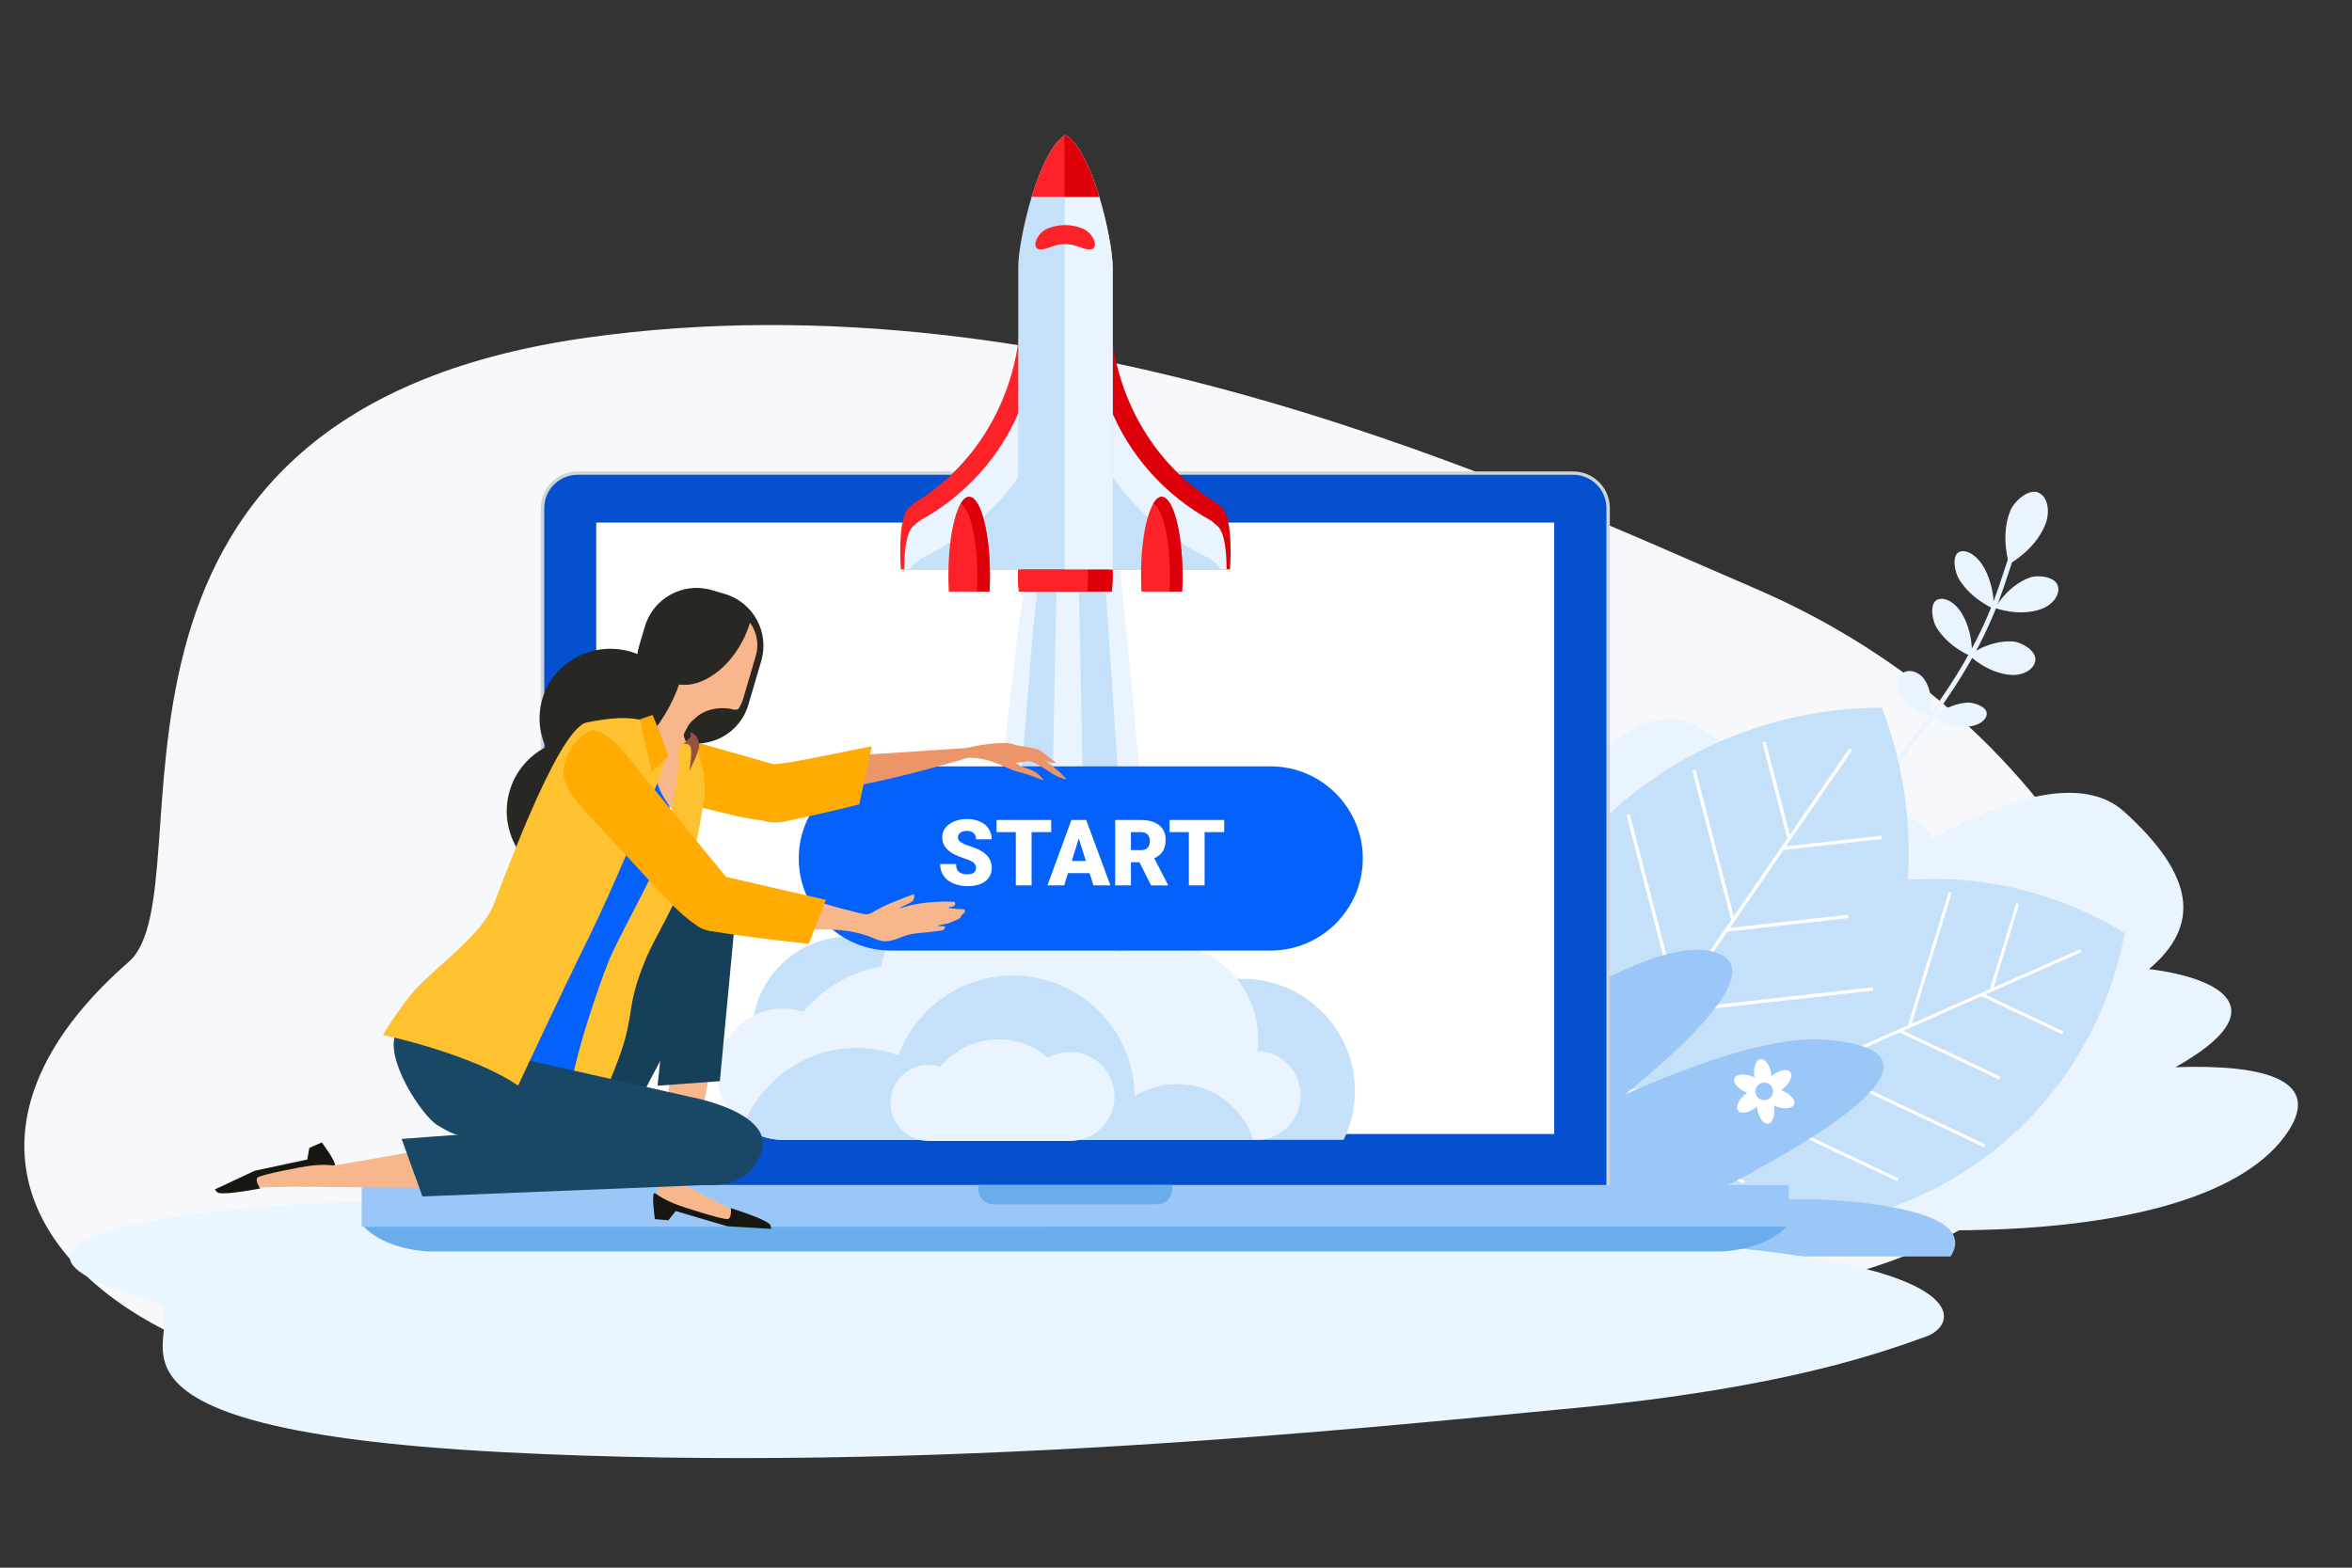 <?xml version="1.0" encoding="utf-8"?>
<!-- Generator: Adobe Illustrator 21.1.0, SVG Export Plug-In . SVG Version: 6.00 Build 0)  -->
<svg version="1.1" xmlns="http://www.w3.org/2000/svg" xmlns:xlink="http://www.w3.org/1999/xlink" x="0px" y="0px"
	 viewBox="0 0 3000 2000" style="enable-background:new 0 0 3000 2000;" xml:space="preserve">
<rect x="0" y="0" width="3000" height="2000" fill="#333333" stroke="none"/>
<style type="text/css">
	.st0{fill:#F7F8FC;}
	.st1{fill:#EAF4FE;}
	.st2{fill:#C5E1F9;}
	.st3{fill:none;stroke:#FFFFFF;stroke-width:3.928;stroke-miterlimit:10;}
	.st4{fill:none;stroke:#FFFFFF;stroke-width:4.339;stroke-miterlimit:10;}
	.st5{fill:#9AC7F7;}
	.st6{fill:#FFFFFF;}
	.st7{fill:#E9F6FF;}
	.st8{fill:#CDD5D7;}
	.st9{fill:#0450CF;}
	.st10{fill:#69AEEB;}
	.st11{fill:#DD000B;}
	.st12{fill:#FD2227;}
	.st13{fill:#0561FC;}
	.st14{fill:#EC9568;}
	.st15{fill:#FFAB01;}
	.st16{fill:#F7B68B;}
	.st17{fill:#161711;}
	.st18{fill:#163F59;}
	.st19{fill:#194866;}
	.st20{fill:#282723;}
	.st21{fill:#FEC12F;}
	.st22{fill:#975140;}
</style>
<g id="Layer_2">
</g>
<g id="Layer_4">
	<g>
	</g>
	<path class="st0" d="M2069.7,1658.6c-186.4-1.7-765.1,3-1124.3,85.6c-666,153.2-1163.8-182.7-781.1-517.2
		c106.9-93.5-113.8-698.3,584.8-796.3c613.2-86,1201.2,196.2,1487.2,319c286,122.9,403.8,320.9,458.7,410.2
		C2743.3,1238.4,2721.3,1664.4,2069.7,1658.6z"/>
	<g>
		<g>
			<g>
				<path class="st1" d="M2562.6,719.6c0,0-11.6-35.5,1.6-68.1c4.8-11.8,23-28.2,35.3-23.3c12.3,4.9,16.1,24,9.2,41.2
					C2595.6,702.1,2562.6,719.6,2562.6,719.6z"/>
				<path class="st1" d="M2544.6,775.6c0,0,15.9-28.5,44.5-38.8c10.4-3.7,31.5-1.2,35.5,9.9c4,11.1-5.9,24.9-21,30.3
					C2575.1,787.3,2544.6,775.6,2544.6,775.6z"/>
				<path class="st1" d="M2511.4,835.7c0,0,26.1-19.5,56.4-17.3c11,0.8,29.2,11.8,28.4,23.5c-0.9,11.8-15.5,20.3-31.5,19.1
					C2534.4,858.8,2511.4,835.7,2511.4,835.7z"/>
				<path class="st1" d="M2543.2,776.8c0,0-27.9-11.5-44.1-37.3c-5.9-9.3-9.4-29.6-1.2-34.7c8.2-5.2,22.3,2.5,30.8,16.1
					C2544.8,746.6,2543.2,776.8,2543.2,776.8z"/>
				<path class="st1" d="M2515.2,837.7c0,0-28.8-11-44.9-36.7c-5.9-9.3-9-29.8-0.4-35.3c8.7-5.4,23.1,2,31.6,15.6
					C2517.7,807,2515.2,837.7,2515.2,837.7z"/>
				<path class="st1" d="M2462,913.2c0,0-25.7-6.1-38-25.7c-4.5-7.1-5.2-23.8,3.4-29.2c8.6-5.4,21.3-0.8,27.9,9.5
					C2467.7,887.5,2462,913.2,2462,913.2z"/>
				<path class="st1" d="M2465.3,915c0,0,18.8-16.8,43.4-18.6c8.9-0.7,24.8,5,25.4,13.4c0.6,8.4-10.2,16.1-23.1,17.1
					C2486.4,928.8,2465.3,915,2465.3,915z"/>
			</g>
			<g>
				<path class="st1" d="M2318.7,1257.5c5.6,5.4,10.6,7.1,11,7.2l1.9-5.9l-1,2.9l1-2.9c-0.6-0.2-13.7-4.9-19.8-24.9
					c-6.8-22.5-2.1-54.4,14-94.8c22.1-55.4,65.4-125.4,128.6-207.9c73.4-95.9,93.8-158.4,107.3-199.8c3.5-10.6,6.4-19.8,9.7-27.3
					l-5.7-2.4c-3.4,7.8-6.4,17-9.9,27.8c-13.3,41-33.5,102.9-106.3,198c-140.7,183.7-155.7,269.2-143.5,308.6
					C2309.2,1246.4,2314.2,1253.2,2318.7,1257.5z"/>
			</g>
		</g>
		<path class="st1" d="M1622.7,1253.2c-96.1-80.7-14.9-99.3,79.8-90.5c-42.2-56.1-10.3-103.5,106.7-149.5
			c52.5-20.7,113.4-1.1,171.7,36.7c54.1-98.1,122.3-162.5,192.6-118.2c58.1,36.6,100.2,78.4,125.2,121.3c19.3-6.8,40-13.1,62.1-18.6
			c48-12,81.9,3.4,104.8,34.9c96.3-53,191.9-80.8,243.7-33.9c90.1,81.5,98.3,144.8,31.8,200.9c94.4,11.8,163.1,52.5,33.7,125.2
			c113.3-4,192.6,16.1,139.3,88.3c-119,160.9-624.9,146.1-995.6,36.1c-236.4-34.7-430.6-101-462.6-190.6
			C1432.4,1229.3,1515.9,1228.7,1622.7,1253.2z"/>
		<g>
			<path class="st2" d="M2281.9,1160.4c-143.8,63.5-238.7,192.3-266.1,337c125.5,77.2,284.6,93.8,428.3,30.2
				c143.8-63.5,238.7-192.3,266.1-337.1C2584.8,1113.4,2425.7,1096.8,2281.9,1160.4z"/>
			<g>
				<line class="st3" x1="2654.6" y1="1212.6" x2="2041.2" y2="1483.6"/>
				<line class="st3" x1="2528.4" y1="1269.2" x2="2631.3" y2="1317.8"/>
				<line class="st3" x1="2423.8" y1="1315.4" x2="2550.6" y2="1375.3"/>
				<line class="st3" x1="2319.2" y1="1361.6" x2="2531.3" y2="1461.7"/>
				<line class="st3" x1="2214.6" y1="1407.8" x2="2420.9" y2="1505.2"/>
				<line class="st3" x1="2110" y1="1454" x2="2224.9" y2="1508.3"/>
				<line class="st3" x1="2540.2" y1="1261.8" x2="2573.5" y2="1153"/>
				<line class="st3" x1="2435.6" y1="1308" x2="2487.6" y2="1138.4"/>
				<line class="st3" x1="2331" y1="1354.2" x2="2396.1" y2="1141.9"/>
				<line class="st3" x1="2226.5" y1="1400.4" x2="2293.3" y2="1182.3"/>
				<line class="st3" x1="2121.9" y1="1446.6" x2="2179.3" y2="1259.3"/>
			</g>
		</g>
		<g>
			<path class="st2" d="M1980,1122.7c-98.4,143.1-113,319.2-54.9,471.2c162.8-0.1,322-76.8,420.4-219.9
				c98.4-143.1,113-319.2,54.9-471.2C2237.6,902.9,2078.3,979.6,1980,1122.7z"/>
			<g>
				<line class="st4" x1="2360.7" y1="955.8" x2="1941" y2="1566.2"/>
				<line class="st4" x1="2274.9" y1="1082.2" x2="2399.8" y2="1068.3"/>
				<line class="st4" x1="2203.3" y1="1186.3" x2="2357.3" y2="1169.1"/>
				<line class="st4" x1="2131.7" y1="1290.4" x2="2389.2" y2="1261.6"/>
				<line class="st4" x1="2060.1" y1="1394.5" x2="2310.6" y2="1366.5"/>
				<line class="st4" x1="1988.6" y1="1498.6" x2="2128" y2="1483"/>
				<line class="st4" x1="2281.7" y1="1068.4" x2="2250" y2="946.7"/>
				<line class="st4" x1="2210.1" y1="1172.5" x2="2160.7" y2="982.8"/>
				<line class="st4" x1="2138.5" y1="1276.6" x2="2076.7" y2="1039.1"/>
				<line class="st4" x1="2067" y1="1380.7" x2="2003.4" y2="1136.8"/>
				<line class="st4" x1="1995.4" y1="1484.7" x2="1940.8" y2="1275.2"/>
			</g>
		</g>
		<path class="st5" d="M2487.9,1603.1c18.7-28.8-4.5-53.2-93.4-66.2c-97-14.2-189.6-4.5-265.8,13c179.7-87.1,389.3-209.4,198-223.5
			c-59.7-4.4-151.4,24.5-253.5,69.6c113.8-92.6,176.5-168.8,107.5-182.9c-64-13.1-194.6,62.2-333.6,162.2
			c79.2-83.8,125-157,89.5-191.5c-29-28.2-90.9,4.2-162.2,64c3.2-52.7-19-84.5-69.4-78.1c-47.5,6-86,67-113.4,140.1
			c-45.6-113.4-165.9-182.8-287.3-148.3c-142.6,40.4-28.1,312.3,35.8,441.5H2487.9z"/>
		<path class="st6" d="M2226.5,1395.7c0.8-0.6,1.5-1.2,2.3-1.7c-0.4-0.1-0.8-0.3-1.2-0.4c-10.7-4.2-17.5-12.1-15.4-17.7
			c2.2-5.5,12.6-6.7,23.2-2.5c0.9,0.3,1.8,0.7,2.6,1.2c-0.1-0.4-0.2-0.9-0.2-1.3c-1.7-11.3,1.7-21.2,7.6-22.1
			c5.9-0.9,12.1,7.5,13.8,18.9c0.1,1,0.2,1.9,0.3,2.9c0.3-0.3,0.6-0.6,1-0.8c8.9-7.1,19.2-9.2,23-4.5c3.7,4.7-0.5,14.3-9.4,21.4
			c-0.8,0.6-1.5,1.2-2.3,1.7c0.4,0.1,0.8,0.3,1.2,0.4c10.7,4.2,17.5,12.1,15.4,17.6c-2.2,5.6-12.6,6.7-23.2,2.5
			c-0.9-0.4-1.8-0.7-2.6-1.2c0.1,0.4,0.1,0.9,0.2,1.3c1.7,11.3-1.7,21.2-7.6,22.1c-5.9,0.9-12.1-7.6-13.8-18.9
			c-0.2-1-0.2-1.9-0.3-2.9c-0.3,0.3-0.7,0.6-1,0.8c-8.9,7.1-19.2,9.2-23,4.5C2213.3,1412.4,2217.5,1402.8,2226.5,1395.7z
			 M2252,1403.4c6.1-0.9,10.3-6.6,9.4-12.8c-0.9-6.1-6.7-10.3-12.8-9.4c-6.1,0.9-10.3,6.7-9.4,12.8
			C2240.1,1400.1,2245.9,1404.3,2252,1403.4z"/>
	</g>
	<path class="st7" d="M1939.5,1579.1c-167.7-2-687.2-10.6-1002.5-34.7c-584.7-44.8-1062.1,28.3-748.4,112.3
		c87.7,23.5-165,163.8,453.9,196c543.3,28.3,1097-30.9,1365-56.3c268-25.4,391.7-70.7,449.1-91.2
		C2507,1687.2,2525.6,1586.1,1939.5,1579.1z"/>
	<g>
		<g>
			<path class="st8" d="M736.6,1564.1c-25.8,0-46.8-21-46.8-46.8V648.2c0-25.8,21-46.8,46.8-46.8h1269.9c25.9,0,46.9,21,46.9,46.8
				v869.1c0,25.8-21,46.8-46.9,46.8H736.6z"/>
			<path class="st9" d="M2048.9,1517.3c0,23.4-19,42.4-42.5,42.4H736.6c-23.4,0-42.4-19-42.4-42.4V648.2c0-23.4,19-42.5,42.4-42.5
				h1269.9c23.5,0,42.5,19,42.5,42.5V1517.3z"/>
			<rect x="760.5" y="666.7" class="st6" width="1221.9" height="780"/>
			<rect x="461.3" y="1511.7" class="st5" width="1820.3" height="53.3"/>
			<g>
				<path class="st10" d="M464,1564.9c21.5,22.8,61.1,31.7,88.4,31.7h1638.1c27.3,0,66.9-8.9,88.4-31.7H464z"/>
			</g>
			<g>
				<path class="st10" d="M1247.9,1511.7v5.7c0,10.5,8.5,19,19,19h209.3c10.5,0,19-8.5,19-19v-5.7H1247.9z"/>
			</g>
		</g>
	</g>
	<g>
		<g>
			<path class="st2" d="M1207.3,1318.9c0,68.5-55.5,124.1-124,124.1c-68.6,0-124.1-55.6-124.1-124.1c0-68.5,55.6-124,124.1-124
				C1151.7,1194.8,1207.3,1250.4,1207.3,1318.9z"/>
			<path class="st2" d="M1713.8,1454.2c9.1-18.8,14.4-39.9,14.4-62.2c0-79.1-64.2-143.3-143.3-143.3c-79.2,0-143.4,64.2-143.4,143.3
				c0,22.3,5.2,43.4,14.4,62.2H1713.8z"/>
			<polygon class="st1" points="1361.8,392.1 1425,684.5 1488.1,1344 1361.8,1344 1235.6,1344 1298.7,802.6 			"/>
			<polygon class="st2" points="1361.8,392.1 1405.8,684.5 1449.8,1344 1361.8,1344 1273.8,1344 1317.8,802.6 			"/>
			<polygon class="st1" points="1361.8,392.1 1374.9,684.5 1387.9,1344 1361.8,1344 1335.8,1344 1348.8,684.5 			"/>
			<path class="st1" d="M1603.9,1340.7c0.6-4.8,0.9-9.7,0.9-14.7c0-68.5-55.5-124-124-124c-19.4,0-37.7,4.6-54,12.5
				c-18.9-64.6-78.5-111.9-149.2-111.9c-77.3,0-141.3,56.4-153.3,130.3c-39.7,7-74.7,27.9-99.4,57.8c-8.1-2.7-16.8-4.1-25.9-4.1
				c-46.3,0-83.9,37.5-83.8,83.8c0,45.7,36.7,82.8,82.2,83.8c0,0,0,0,0,0.1h241.9h69.8h30.3h157.9h100.1c0-0.1,0.1-0.3,0.1-0.4
				c1.6,0.1,3.1,0.4,4.7,0.4c31.4,0,56.8-25.4,56.8-56.8C1659,1366.6,1634.5,1341.7,1603.9,1340.7z"/>
			<path class="st2" d="M1501.3,1383c-19.9,0-38.4,5.7-54,15.6c-0.8-85.2-70.1-154-155.4-154c-67,0-123.9,42.4-145.8,101.8
				c-16.6-6-34.4-9.5-53-9.5c-66.2,0-122.6,41.4-145.1,99.8c13.7,10.6,30.8,17.1,49.4,17.5c0,0,0,0,0,0.1h241.9h69.8h30.3h157.9
				h100.1c0-0.1,0.1-0.3,0.1-0.4c0.4,0,0.8,0.1,1,0.1C1585.3,1412.8,1546.8,1383,1501.3,1383z"/>
			<g>
				<path class="st1" d="M1232.8,1407.1c0,26.8-21.7,48.5-48.5,48.5c-26.7,0-48.5-21.7-48.5-48.5c0-26.8,21.7-48.5,48.5-48.5
					C1211.1,1358.6,1232.8,1380.3,1232.8,1407.1z"/>
				<path class="st1" d="M1363.7,1455.6c3.8-10.4,6.1-21.6,6.1-33.4c0-53.1-43.1-96.2-96.2-96.2c-53.1,0-96.2,43.1-96.2,96.2
					c0,11.8,2.2,23,6.1,33.4H1363.7z"/>
			</g>
			<path class="st1" d="M1421.6,1398.8c0,31.4-25.4,56.8-56.8,56.8c-31.4,0-56.8-25.4-56.8-56.8c0-31.4,25.4-56.8,56.8-56.8
				C1396.2,1342.1,1421.6,1367.5,1421.6,1398.8z"/>
		</g>
		<g>
			<g>
				<path class="st11" d="M1359,633.8c-33.4,0-60.5,44.9-60.5,100.4c0,7,0.5,13.9,1.3,20.5l118.4,0c0.8-6.6,1.3-13.5,1.3-20.5
					C1419.4,678.8,1392.4,633.8,1359,633.8z"/>
				<path class="st12" d="M1343.2,633.8c-24.7,0-44.7,44.9-44.7,100.4c0,7,0.3,13.9,1,20.5l87.5,0c0.6-6.6,0.9-13.5,0.9-20.5
					C1387.9,678.8,1367.9,633.8,1343.2,633.8z"/>
			</g>
			<g>
				<g>
					<path class="st12" d="M1301.9,393.3c0,107-54.8,200-135.7,248.3c-2.4,2.2-4.8,4.4-7.1,6.6c-15,13.6-10.1,78.1-10.1,78.1
						l153.6,0c0,0,0-335.4,0-372.8c0,5.8-0.5,13-1.4,21.4C1301.6,381,1301.9,387.1,1301.9,393.3z"/>
					<path class="st1" d="M1302.7,518.1c-24.5,62.4-70.8,114.1-129.6,146.1c-2.7,2.3-5.3,4.5-7.8,6.6c-10,8.3-11.9,35.5-11.9,55.4
						l149.4,0C1302.7,726.2,1302.7,618.3,1302.7,518.1z"/>
					<path class="st2" d="M1166.8,718.7c-2.4,1.7-4.4,4.4-6,7.5l141.9,0c0,0,0-55.2,0-123.4c-29.8,45.9-73.8,83.8-127,109.2
						C1172.7,714.3,1169.7,716.6,1166.8,718.7z"/>
				</g>
				<g>
					<path class="st11" d="M1416,393.3c0,107,54.8,200,135.7,248.3c2.4,2.2,4.8,4.5,7.1,6.6c14.9,13.6,10.1,78.1,10.1,78.1h-153.7
						c0,0,0-335.4,0-372.8c0,5.8,0.5,13,1.4,21.4C1416.3,381,1416,387.1,1416,393.3z"/>
					<path class="st1" d="M1415.2,518.1c24.5,62.4,70.8,114.1,129.6,146.1c2.7,2.2,5.3,4.4,7.8,6.6c10,8.3,11.9,35.4,11.9,55.4
						l-149.4,0C1415.2,726.2,1415.2,618.3,1415.2,518.1z"/>
					<path class="st2" d="M1551.1,718.7c2.4,1.8,4.3,4.4,6,7.6h-141.9c0,0,0-55.2,0-123.4c29.8,45.8,73.9,83.8,127,109.2
						C1545.3,714.3,1548.2,716.5,1551.1,718.7z"/>
				</g>
			</g>
			<g>
				<path class="st2" d="M1419.2,726.2l0-385.4c0-35.3-26.2-149.7-60.2-168.6c-34,18.9-60.2,133.3-60.2,168.6v385.4L1419.2,726.2z"
					/>
				<path class="st1" d="M1359,172.3c-0.3,0.2-0.7,0.5-1,0.7l0,553.3h61.2l0-385.4C1419.2,305.6,1392.9,191.1,1359,172.3z"/>
				<path class="st12" d="M1315.9,251h86c-10.8-35.6-25.9-69.2-43-78.7C1341.9,181.8,1326.7,215.4,1315.9,251z"/>
				<path class="st11" d="M1357.9,251l44,0c-10.8-35.6-25.9-69.2-43-78.7c-0.3,0.2-0.7,0.5-1,0.7V251z"/>
			</g>
			<path class="st12" d="M1396,314.8c-2.5,5.6-10.7,3.5-20.3-0.1c-11-4.3-23.3-4.3-34.2,0c-9.6,3.6-17.8,5.7-20.3,0.1l0,0
				c-2.5-5.5,3.5-18.8,15.9-23.6c13.8-5.4,29.2-5.4,42.9,0C1392.6,296,1398.5,309.3,1396,314.8L1396,314.8z"/>
			<g>
				<g>
					<path class="st12" d="M1236.1,633.8c-14.6,0-26.4,45-26.4,100.4c0,7,0.2,13.9,0.5,20.5l51.8,0c0.4-6.6,0.6-13.5,0.6-20.5
						C1262.6,678.8,1250.8,633.8,1236.1,633.8z"/>
					<path class="st11" d="M1236.1,633.8c-3.8,0-7.4,3.1-10.7,8.6c12,6.5,21.2,45.7,21.3,93c0,6.6-0.2,13-0.5,19.2l15.9,0
						c0.4-6.6,0.6-13.5,0.6-20.5C1262.6,678.8,1250.8,633.8,1236.1,633.8z"/>
				</g>
				<g>
					<path class="st12" d="M1481.8,633.8c-14.6,0-26.5,45-26.4,100.4c0,7,0.2,13.9,0.5,20.5h51.8c0.4-6.6,0.6-13.5,0.6-20.5
						C1508.2,678.8,1496.4,633.8,1481.8,633.8z"/>
					<path class="st11" d="M1481.8,633.8c-3.8,0-7.4,3.1-10.7,8.6c12,6.5,21.2,45.6,21.2,93c0,6.6-0.2,13-0.5,19.2l15.9,0
						c0.4-6.6,0.6-13.5,0.6-20.5C1508.2,678.8,1496.4,633.8,1481.8,633.8z"/>
				</g>
			</g>
		</g>
	</g>
	<g>
		<path class="st13" d="M1620.8,1212.7h-484.5c-64.6,0-117.5-52.9-117.5-117.5l0,0c0-64.6,52.9-117.5,117.5-117.5h484.5
			c64.6,0,117.5,52.9,117.5,117.5l0,0C1738.3,1159.8,1685.4,1212.7,1620.8,1212.7z"/>
		<g>
			<path class="st6" d="M1244.9,1107.4c0-2.9-1-5.2-3.1-6.9c-2.1-1.6-5.7-3.3-11-5.1c-5.2-1.8-9.5-3.5-12.8-5.1
				c-10.8-5.3-16.2-12.6-16.2-21.9c0-4.6,1.3-8.7,4-12.2c2.7-3.5,6.5-6.3,11.4-8.3c4.9-2,10.5-3,16.6-3c6,0,11.4,1.1,16.1,3.2
				c4.8,2.1,8.5,5.2,11.1,9.1c2.6,4,4,8.5,4,13.5H1245c0-3.4-1-6-3.1-7.9c-2.1-1.9-4.9-2.8-8.5-2.8c-3.6,0-6.4,0.8-8.5,2.4
				c-2.1,1.6-3.1,3.6-3.1,6c0,2.1,1.1,4.1,3.4,5.8c2.3,1.7,6.3,3.5,12.1,5.4c5.8,1.9,10.5,3.8,14.2,6c9,5.2,13.5,12.4,13.5,21.5
				c0,7.3-2.8,13-8.3,17.2c-5.5,4.2-13,6.2-22.6,6.2c-6.8,0-12.9-1.2-18.4-3.6c-5.5-2.4-9.6-5.7-12.4-10c-2.8-4.2-4.1-9.1-4.1-14.6
				h20.2c0,4.5,1.2,7.8,3.5,9.9c2.3,2.1,6.1,3.2,11.3,3.2c3.3,0,5.9-0.7,7.9-2.1C1244,1112,1244.9,1110,1244.9,1107.4z"/>
			<path class="st6" d="M1340.8,1061.6h-25v67.9h-20.1v-67.9h-24.6v-15.5h69.7V1061.6z"/>
			<path class="st6" d="M1389.8,1113.9h-27.6l-4.8,15.6H1336l30.6-83.4h18.9l30.8,83.4h-21.6L1389.8,1113.9z M1367.1,1098.4h17.9
				l-9-28.9L1367.1,1098.4z"/>
			<path class="st6" d="M1453.4,1100h-10.9v29.5h-20.1v-83.4h32.8c9.9,0,17.6,2.2,23.2,6.6c5.6,4.4,8.4,10.6,8.4,18.6
				c0,5.8-1.2,10.6-3.5,14.4c-2.3,3.8-6,6.9-11,9.3l17.4,33.7v0.9h-21.5L1453.4,1100z M1442.5,1084.6h12.7c3.8,0,6.7-1,8.6-3
				c1.9-2,2.9-4.8,2.9-8.4c0-3.6-1-6.4-2.9-8.5c-2-2.1-4.8-3.1-8.6-3.1h-12.7V1084.6z"/>
			<path class="st6" d="M1561.5,1061.6h-25v67.9h-20.1v-67.9h-24.6v-15.5h69.7V1061.6z"/>
		</g>
	</g>
	<g>
		<g>
			<g>
				<path class="st14" d="M988.1,1001.5c0,0,2.7,17.1,88.8,3.5c86.1-13.6,209.8-54.3,209.8-54.3l-201,13.3
					C1085.8,964.1,1009.1,972.7,988.1,1001.5z"/>
				<path class="st14" d="M1219.8,967.6c41.1-5.2,60.7,12.5,77.5,16.7c16.9,4.1,34.2,11.6,34,11.4c-10.8-15.9-24.1-14.7-31.3-19.4
					c-7.2-4.7-5.2-2.1,9.3-5.1c8.3-1.7,24.3,10.7,35.6,17.3c9.8,5.7,15.6,5.5,15.6,5.5s-12-13.1-26.7-23
					c-17.8-11.9-39.1-21.1-44.1-22.3c-9.1-2.2-36.7,0.4-56,5.4C1212,959.8,1190.2,971.4,1219.8,967.6z"/>
				<path class="st14" d="M1287.7,949.8c0,0,32.2,3.8,38.1,7.1c4.1,2.3,21.8,16.7,21.8,16.7s-11.9-0.4-19.3-5.7
					C1320.8,962.6,1287.7,949.8,1287.7,949.8z"/>
			</g>
			<path class="st15" d="M1002.1,973.3c-21.2,2.9-58.6,1.7-48.9,47c5.5,25.7,24.6,32.5,48.4,27.6c44.3-9.1,94.4-21.7,94.4-21.7
				l15.9-74.2C1111.9,951.9,1024.6,970.2,1002.1,973.3z"/>
		</g>
		<path class="st15" d="M986.7,975l-184.6-52.6c0,0-51.4-0.8-57.6,16c-9.1,24.3,22.2,40.9,34.7,49.6c24.8,17.2,9.3,16.8,113.3,41.7
			c78.7,18.9,111.5,31.4,119.4-14.1C1015.8,993.4,986.7,975,986.7,975z"/>
		<polygon class="st16" points="854.8,1374.8 836.9,1534.1 918.8,1556.3 962.6,1558.1 878.2,1514.7 905.3,1367.4 		"/>
		<path class="st17" d="M835.3,1555.3l17.2,1.5l9.4-11.8l65.7,19.4l56,3.3c0,0,0-4.3-2.2-6.3c-8.2-7.4-49.2-20.1-49.2-20.1
			s1.5,12.6-3.8,13.9c-5.3,1.3-55.9-14.6-67.7-19.4c-20.4-8.2-25.1-14.7-26.4-13.6C831,1525,835.3,1555.3,835.3,1555.3z"/>
		<path class="st18" d="M854.1,1242l-15.4,143.1l79.5-5.8l20.2-213.9c0,0-13.4-52.6-49.2-38C866,1136.6,854.1,1242,854.1,1242z"/>
		<path class="st18" d="M820.1,1181.7l-117.5,212.2c0,0-54.6,57.5-36,70.5c26.9,18.8,106.5-6.2,121.4-19.4
			c29.5-26.1,7.2-11.5,77.3-132.5c64.1-110.6,91.8-155.5,42.7-187.1C862.2,1095.9,820.1,1181.7,820.1,1181.7z"/>
		<path class="st16" d="M382.2,1514c0,0,194.7,1.6,190.1,2c-4.6,0.5-32.3-48.9-32.3-48.9L408.4,1490L382.2,1514z"/>
		<polygon class="st16" points="435.1,1509.3 419.3,1476.9 336.6,1496.3 297.2,1515.6 392.1,1513.6 		"/>
		<path class="st17" d="M410.5,1457.5l-15.9,6.9l-2.7,14.9l-67,14.3l-50.8,23.8c0,0,2.1,3.8,5,4.5c10.7,2.6,52.8-5.7,52.8-5.7
			s-7.3-10.4-3.3-14c4.1-3.6,56.1-13.8,68.8-15.2c21.9-2.5,29.1,1,29.7-0.6C428.7,1482,410.5,1457.5,410.5,1457.5z"/>
		<path class="st19" d="M814,1430.4L512.3,1453l26.5,73.4l380.8-15.4c0,0,51.5-34.4,27.4-71.1C932.9,1418.5,814,1430.4,814,1430.4z"
			/>
		<path class="st20" d="M833.3,1062.8c-14.6,49.6-67.4,77.6-118,62.8c-50.6-14.9-79.8-67.1-65.2-116.7c14.6-49.5,67.4-77.6,118-62.7
			C818.6,961,847.8,1013.2,833.3,1062.8z"/>
		<path class="st20" d="M867.2,943.2c-14,47.4-64.5,74.3-113,60.1c-48.4-14.2-76.4-64.3-62.4-111.7c14-47.4,64.5-74.3,113-60.1
			C853.2,845.7,881.2,895.7,867.2,943.2z"/>
		<path class="st20" d="M954.5,899.2c-10.7,36.4-48.9,57.3-85.4,46.5l-7.3-36.2c-36.4-10.7-57.3-48.9-46.6-85.4l7.3-24.7
			c10.7-36.4,48.9-57.3,85.4-46.6l16.5,4.9c36.4,10.7,57.3,48.9,46.6,85.4L954.5,899.2z"/>
		<path class="st16" d="M956.7,794.5c-1.9,6-4.2,12.1-7,18.1c-19.1,40.4-54.3,65-83.6,60.7c-6.5,18.9-15.5,35-24.4,48.3
			c-10.2,15.2-34.9,27.1-34.9,27.1c-13.5,28.2,62.5,97.9,67.6,95.7c10.9-4.7,29.9-59.5,12.3-82.3c-8.2-10.7-16.9-20.8-13.8-26.9
			c6.5-13.1,6.6-12.9,18.8-23.1c21.2-13.9,43.9-6.9,43.9-6.9c2.2,0.6,4.4,0.3,6.3-0.8c2.6-4,4.7-8.4,6.1-13.2l16-54.4
			C968.5,821.8,965.2,806.3,956.7,794.5z"/>
		<path class="st13" d="M654.7,1353.6c0,0,16.9,36.4,23.7,41.8c9.1,7.3,43.2,7,43.2,7s46.3-132,70.8-181.8
			c24.5-49.7,42.7-59.4,47.9-75.8c8.4-26.1,8.3-32.9,10.4-54.6c2.1-21.7,6.4-57.1,2.3-63.1c-6.6-9.6-13.4-20.6-15.5-33.1
			C836.4,987.3,654.7,1353.6,654.7,1353.6z"/>
		<path class="st21" d="M885.2,942.5c0,0,18.5,48.7,13.1,76.3c-4,20.5-7.9,68.5-33.5,122.5c-25.6,54.1-36.8,66-50.5,107
			c-13.7,40.9-6.9,53-25.4,102.8c-14.5,39-31.1,72.2-31.1,72.2s-19.6-0.3-28.8-19.1c-9.3-18.8,36.7-155.7,51.8-188.3
			c15.1-32.6,61.6-116,67.4-140.1c5.8-24.1,19.9-99.7,17.9-108.4C861.1,945.7,881.6,943.5,885.2,942.5z"/>
		<path class="st22" d="M880.1,934.5c0,0,2.2,4,0,6.5c-4.4,5.1-8.5,7.9-8.5,7.9s8.7-1.4,9.7,6.1c1.2,9.2-2,28.2-2,28.2
			s13.6-25,12.4-33.4C889.7,934.5,880.1,934.5,880.1,934.5z"/>
		<path class="st19" d="M881,1399.5l-282.6-63.8c0,0-82-40.4-93.1-18.1c-16,32.1,33.1,106.1,52.5,117.8
			c38.4,23.1,15.5,4.3,177.4,43.8c148,36.1,208.4,52.4,234.5-5.4C994,1419.8,881,1399.5,881,1399.5z"/>
		<path class="st21" d="M660.8,1385c0,0,59.9-128.1,89.8-188.2c29.9-60.1,79.3-179.6,86.4-194.1c7.1-14.5,11.9-37.2,11.9-37.2
			s-5.2-39.9-27.3-46c-19.4-5.3-41-4.3-73.2,2.2c-38.8,7.8-115.6,227.4-121.1,238c-19.8,38.2-74,76.3-98.4,103.7
			c-19.4,21.8-40.5,56.9-40.5,56.9S602.4,1344.5,660.8,1385z"/>
		<polygon class="st15" points="832.4,912.1 841.1,933.1 852.5,964.4 831.3,985.1 816.2,917.7 		"/>
		<path class="st15" d="M929.5,1122.9l-140.8-172c0,0-24.4-22.8-35.1-18.7c-25.7,9.7-39.7,47.4-33.5,62.4
			c12.4,29.7,14.3,26.2,89,108c68.3,74.7,95.5,106.5,132.4,71.5C975.9,1141.3,929.5,1122.9,929.5,1122.9z"/>
		<g>
			<path class="st16" d="M1034.2,1148.1c0,0,64.1,18.5,70.6,18.4c6.5-0.1,9.5-4.2,22.6-10.4c13.2-6.2,15.9-6.6,26.5-10.9
				c10.7-4.3,12-4.4,12-4.4s1.3,6.6-2.5,9.3c-3.4,2.4-12.4,6-15.3,8.1c-2.8,2.2,7.6-2.8,24.3-5.4c16.6-2.6,33.2-2.9,40.4-2.5
				c4.5,0.2,5.2,0.4,5.2,0.6c0.4,2.1,0.6,4.1-1.3,5c-1.7,0.8-8,1.8-7.6,2c1.6,0.8,12,1.9,13.8,1.9c1.9,0,4.4,0,6,0.2
				c3.2,0.4,2.6,4.6-2.4,7.4c-0.1,0.1-0.7,3-2.2,4c-0.8,0.5-1.3,0.9-2.1,1.3c-0.9,0.5-2,0.8-2.9,1.2c-3.4,1.7-6.8,3.1-10.1,4.2
				c-1.4,0.4-13.8,2.4-13.7,3.2c0,0.1,10.1,0,10,0.8c-0.1,1.8-1.5,4.4-3.2,4.7c-3.2,0.5-7.9,1.3-21.1,2.7
				c-14.5,1.6-17.8,0.7-35.4,7.5c-15.4,5.9-21.1,4.4-32.4-0.4c-39.1-16.3-73.3-7.9-84.8-12.5
				C1017.2,1179.7,1034.2,1148.1,1034.2,1148.1z"/>
		</g>
		<g>
			<path class="st15" d="M917.3,1116.7c0,0-27.5-25.8-31.6,20.5c-2.4,26.3-10.5,44.9,19.9,50.3c53.5,9.4,126.1,16.5,126.1,16.5
				l21.7-56L917.3,1116.7z"/>
		</g>
	</g>
</g>
</svg>
